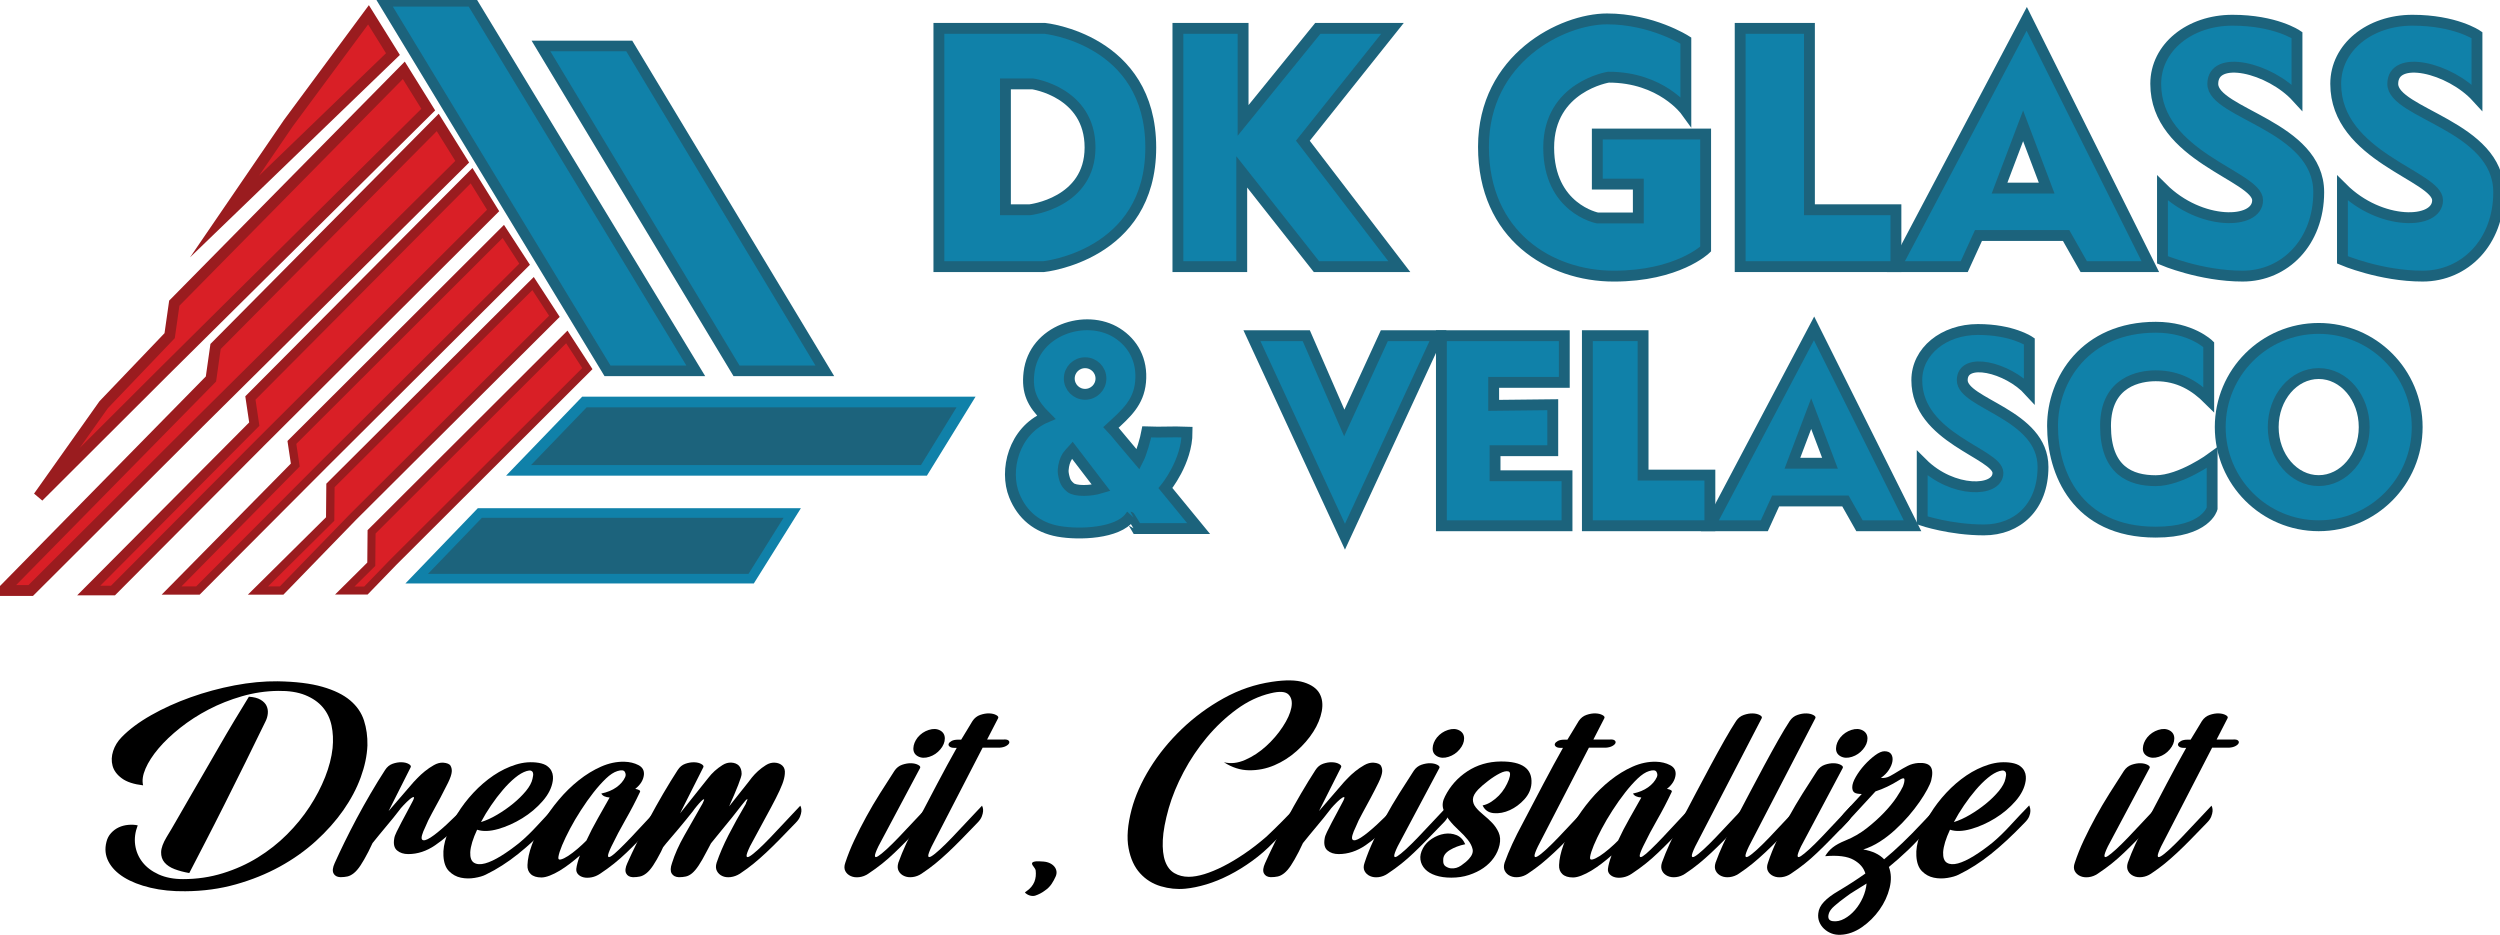 <svg width="230" height="86" viewBox="0 0 230 86" fill="none" xmlns="http://www.w3.org/2000/svg">
<g clip-path="url(#clip0_812_12)">
<path d="M96.124 2.61H86.378V24.529H96.016C96.016 24.529 105.87 23.534 105.87 13.57C105.87 3.605 96.124 2.61 96.124 2.61ZM94.749 19.297H92.5V7.717H94.998C94.998 7.717 100.284 8.463 100.284 13.57C100.284 18.675 94.749 19.297 94.749 19.297Z" fill="#1081A9" stroke="#1C637C" stroke-miterlimit="10"/>
<path d="M108.368 2.61H114.365V11.078L121.238 2.61H128.109L119.863 12.946L128.735 24.529H121.113L114.24 15.812V24.529H108.368V2.61Z" fill="#1081A9" stroke="#1C637C" stroke-miterlimit="10"/>
<path d="M155.098 10.207V3.732C155.098 3.732 151.973 1.739 147.85 1.739C143.727 1.739 136.48 5.351 136.48 13.509C136.48 21.668 142.602 25.404 148.474 25.404C154.346 25.404 156.918 22.914 156.918 22.914V12.329H146.952V16.936H150.725V20.051H146.954C146.954 20.051 142.479 19.18 142.479 13.575C142.479 7.97 147.977 7.1 147.977 7.1C152.849 7.092 155.098 10.207 155.098 10.207Z" fill="#1081A9" stroke="#1C637C" stroke-miterlimit="10"/>
<path d="M160.096 2.61H166.468V19.297H174.425V24.529H160.096V2.61Z" fill="#1081A9" stroke="#1C637C" stroke-miterlimit="10"/>
<path d="M186.459 1.737L174.425 24.529H180.711L182.02 21.665H190.082L191.705 24.529H197.829L186.459 1.737ZM183.958 17.304L186.126 11.575L188.294 17.304H183.958Z" fill="#1081A9" stroke="#1C637C" stroke-miterlimit="10"/>
<path d="M198.947 17.304V23.907C198.947 23.907 202.451 25.402 206.324 25.402C210.198 25.402 213.322 22.287 213.322 17.68C213.322 11.575 203.577 10.458 203.577 7.717C203.577 4.975 208.825 6.222 211.323 8.961V3.232C211.323 3.232 209.319 1.861 205.385 1.861C201.45 1.861 198.328 4.354 198.328 7.714C198.328 14.439 207.7 16.182 207.7 18.424C207.7 20.665 202.444 20.79 198.947 17.304Z" fill="#1081A9" stroke="#1C637C" stroke-miterlimit="10"/>
<path d="M166.894 30.214L157.307 48.372H162.316L163.358 46.091H169.781L171.073 48.372H175.952L166.894 30.214ZM164.902 42.616L166.629 38.053L168.357 42.616H164.902Z" fill="#1081A9" stroke="#1C637C" stroke-miterlimit="10"/>
<path d="M176.843 42.616V47.874C176.843 47.874 179.436 48.752 182.522 48.752C185.607 48.752 187.956 46.633 187.956 42.962C187.956 38.099 180.527 37.162 180.527 34.977C180.527 32.794 184.709 33.784 186.698 35.967V31.404C186.698 31.404 185.101 30.314 181.969 30.314C178.837 30.314 176.346 32.299 176.346 34.977C176.346 40.333 183.811 41.723 183.811 43.508C183.811 45.294 179.627 45.391 176.843 42.616Z" fill="#1081A9" stroke="#1C637C" stroke-miterlimit="10"/>
<path d="M215.505 17.304V23.907C215.505 23.907 219.009 25.402 222.882 25.402C226.756 25.402 229.88 22.287 229.88 17.68C229.88 11.575 220.134 10.458 220.134 7.717C220.134 4.975 225.383 6.222 227.881 8.961V3.232C227.881 3.232 225.877 1.861 221.943 1.861C218.008 1.861 214.886 4.354 214.886 7.714C214.886 14.439 224.257 16.182 224.257 18.424C224.257 20.665 218.999 20.79 215.505 17.304Z" fill="#1081A9" stroke="#1C637C" stroke-miterlimit="10"/>
<path d="M107.22 44.904C107.22 44.904 109.212 42.496 109.212 39.755C107.712 39.694 107.005 39.794 105.505 39.735C105.393 40.345 104.999 41.73 104.712 42.284C104.265 41.77 102.371 39.467 102.217 39.313C103.621 38.021 104.751 37.043 104.932 35.145C105.121 33.133 104.235 31.562 102.76 30.631C99.902 28.826 95.121 30.36 94.666 34.284C94.458 36.062 94.971 37.123 96.249 38.384C93.249 39.66 92.385 43.272 93.31 45.577C94.037 47.394 95.431 48.53 97.362 48.879C99.278 49.225 102.828 49.089 103.954 47.569C103.968 47.569 104.587 48.628 104.587 48.628H110.274L107.22 44.904ZM99.828 33.372C100.636 33.372 101.287 34.021 101.287 34.823C101.287 35.626 100.636 36.277 99.828 36.277C99.023 36.277 98.373 35.626 98.373 34.823C98.373 34.021 99.023 33.372 99.828 33.372ZM99.696 45.121C99.126 45.121 98.698 45.026 98.487 44.855C98.213 44.63 98.04 44.391 97.957 44.118C97.817 43.667 97.802 43.394 97.812 43.245C97.847 42.74 97.974 42.318 98.201 41.96C98.265 41.86 98.524 41.567 98.656 41.423L101.304 44.886C100.785 45.043 100.252 45.121 99.696 45.121Z" fill="#1081A9" stroke="#1C637C" stroke-miterlimit="10"/>
<path d="M115.177 30.882H120.176L123.673 38.913L127.36 30.882H132.295L123.736 49.377L115.177 30.882Z" fill="#1081A9" stroke="#1C637C" stroke-miterlimit="10"/>
<path d="M132.609 30.882V48.369H144.165V43.772H137.544V41.467H142.854V37.233L137.417 37.294V35.177H143.915V30.882H132.609Z" fill="#1081A9" stroke="#1C637C" stroke-miterlimit="10"/>
<path d="M146.039 30.882V48.369H157.309V43.709H151.163V30.882H146.039Z" fill="#1081A9" stroke="#1C637C" stroke-miterlimit="10"/>
<path d="M203.202 36.753V31.709C203.202 31.709 201.578 30.107 198.331 30.107C191.834 30.107 188.834 34.945 188.834 39.184C188.834 43.423 191.022 48.957 198.331 48.957C202.953 48.957 203.515 46.777 203.515 46.777V42.106C203.515 42.106 200.643 44.223 198.331 44.223C196.018 44.223 193.709 43.299 193.709 39.184C193.709 35.07 196.894 34.572 198.331 34.572C200.452 34.572 201.952 35.506 203.202 36.753Z" fill="#1081A9" stroke="#1C637C" stroke-miterlimit="10"/>
<path d="M213.32 30.214C208.316 30.214 204.262 34.277 204.262 39.292C204.262 44.306 208.316 48.369 213.32 48.369C218.324 48.369 222.381 44.306 222.381 39.292C222.381 34.277 218.324 30.214 213.32 30.214ZM213.32 44.216C211.01 44.216 209.136 42.011 209.136 39.292C209.136 36.572 211.01 34.367 213.32 34.367C215.632 34.367 217.506 36.572 217.506 39.292C217.506 42.011 215.632 44.216 213.32 44.216Z" fill="#1081A9" stroke="#1C637C" stroke-miterlimit="10"/>
<path d="M49.769 4.229H57.89L75.884 34.118H67.76L49.769 4.229Z" fill="#1081A9" stroke="#1C637C" stroke-width="0.976" stroke-miterlimit="10"/>
<path d="M35.276 0.12H43.397L64.012 34.118H55.891L35.276 0.12Z" fill="#1081A9" stroke="#1C637C" stroke-width="0.976" stroke-miterlimit="10"/>
<path d="M47.708 43.272H85.003L88.876 36.984H53.767L47.708 43.272Z" fill="#1C637C" stroke="#1081A9" stroke-width="0.976" stroke-miterlimit="10"/>
<path d="M38.337 53.235H69.108L72.884 47.196H44.146L38.337 53.235Z" fill="#1C637C" stroke="#1081A9" stroke-width="0.883" stroke-miterlimit="10"/>
<path d="M20.656 19.921L36.15 4.976L33.901 1.363L26.529 11.329L20.656 19.921Z" fill="#D91F26" stroke="#9A1C1F" stroke-miterlimit="10"/>
<path d="M15.148 34.119L39.399 10.083L37.15 6.471L16.034 27.892L15.608 30.882L9.538 37.233L3.541 45.701L15.148 34.119Z" fill="#D91F26" stroke="#9A1C1F" stroke-miterlimit="10"/>
<path d="M18.273 38.913L42.523 14.878L40.272 11.265L19.832 31.877L19.408 34.867L0.291 54.328H2.824L18.273 38.913Z" fill="#D91F26" stroke="#9A1C1F" stroke-miterlimit="10"/>
<path d="M24.003 40.667L45.367 19.365L43.385 16.163L23.037 36.614L23.394 39.018L8.163 54.328H10.394L24.003 40.667Z" fill="#D91F26" stroke="#9A1C1F" stroke-width="0.884" stroke-miterlimit="10"/>
<path d="M29.753 42.748L48.264 24.307L46.304 21.292L26.854 40.704L27.165 42.784L15.784 54.328H18.207L29.753 42.748Z" fill="#D91F26" stroke="#9A1C1F" stroke-width="0.765" stroke-miterlimit="10"/>
<path d="M32.494 47.543L51.004 29.102L49.042 26.087L30.402 44.66L30.375 47.75L23.732 54.328H25.91L32.494 47.543Z" fill="#D91F26" stroke="#9A1C1F" stroke-width="0.765" stroke-miterlimit="10"/>
<path d="M36.199 51.708L54.036 33.911L52.147 30.999L34.185 48.928L34.158 51.911L31.721 54.328H33.664L36.199 51.708Z" fill="#D91F26" stroke="#9A1C1F" stroke-width="0.738" stroke-miterlimit="10"/>
<path d="M16.839 80.878C18.119 80.878 19.337 80.7 20.497 80.339C21.657 79.981 22.731 79.498 23.717 78.888C24.703 78.278 25.599 77.573 26.404 76.769C27.209 75.966 27.901 75.115 28.486 74.22C29.071 73.325 29.546 72.413 29.913 71.488C30.277 70.564 30.507 69.678 30.598 68.832C30.671 68.086 30.639 67.391 30.502 66.747C30.365 66.101 30.096 65.542 29.695 65.069C29.294 64.596 28.753 64.223 28.077 63.949C27.402 63.676 26.57 63.547 25.584 63.562C24.451 63.576 23.34 63.742 22.254 64.057C21.168 64.371 20.147 64.776 19.198 65.271C18.248 65.766 17.375 66.33 16.58 66.959C15.784 67.591 15.117 68.225 14.578 68.864C14.04 69.503 13.641 70.12 13.387 70.713C13.13 71.308 13.059 71.82 13.166 72.252C12.308 72.152 11.654 71.937 11.207 71.605C10.759 71.276 10.475 70.893 10.357 70.454C10.238 70.017 10.257 69.561 10.411 69.088C10.565 68.615 10.827 68.193 11.192 67.82C11.887 67.103 12.79 66.43 13.905 65.798C15.019 65.166 16.23 64.618 17.537 64.152C18.843 63.686 20.191 63.32 21.579 63.054C22.966 62.791 24.292 62.664 25.552 62.679C27.214 62.708 28.586 62.876 29.663 63.186C30.742 63.496 31.591 63.91 32.213 64.435C32.834 64.959 33.257 65.576 33.487 66.286C33.715 66.996 33.82 67.761 33.803 68.579C33.766 69.513 33.561 70.491 33.186 71.517C32.812 72.544 32.276 73.552 31.584 74.544C30.889 75.534 30.05 76.478 29.061 77.376C28.075 78.273 26.964 79.059 25.731 79.734C24.498 80.41 23.154 80.951 21.701 81.361C20.248 81.771 18.699 81.983 17.054 81.995C15.885 82.01 14.816 81.903 13.847 81.673C12.878 81.444 12.065 81.124 11.407 80.717C10.749 80.31 10.274 79.825 9.983 79.266C9.692 78.707 9.626 78.105 9.792 77.459C9.866 77.144 10.008 76.871 10.218 76.642C10.428 76.412 10.666 76.237 10.93 76.115C11.194 75.993 11.483 75.917 11.794 75.888C12.104 75.859 12.396 75.874 12.67 75.932C12.432 76.549 12.354 77.151 12.437 77.739C12.521 78.327 12.743 78.854 13.108 79.32C13.472 79.786 13.971 80.161 14.6 80.449C15.236 80.734 15.98 80.878 16.839 80.878ZM22.898 64.098C23.355 64.127 23.715 64.22 23.979 64.379C24.243 64.537 24.427 64.727 24.527 64.949C24.627 65.171 24.664 65.408 24.637 65.659C24.61 65.91 24.542 66.142 24.432 66.359C23.847 67.564 23.23 68.822 22.582 70.135C21.933 71.447 21.295 72.73 20.663 73.986C20.032 75.242 19.435 76.417 18.867 77.512C18.3 78.61 17.815 79.544 17.414 80.32C16.92 80.234 16.472 80.115 16.071 79.964C15.669 79.812 15.359 79.608 15.139 79.351C14.918 79.093 14.813 78.773 14.823 78.395C14.833 78.015 15.002 77.554 15.329 77.008C15.604 76.564 15.919 76.03 16.274 75.405C16.631 74.781 17.018 74.108 17.439 73.383C17.86 72.659 18.302 71.895 18.767 71.093C19.232 70.291 19.7 69.483 20.164 68.674C20.629 67.864 21.097 67.071 21.561 66.296C22.034 65.518 22.477 64.788 22.898 64.098Z" fill="black"/>
<path d="M35.751 74.617L38.053 71.949C38.107 71.893 38.227 71.766 38.41 71.574C38.594 71.381 38.817 71.176 39.081 70.961C39.345 70.747 39.624 70.556 39.918 70.391C40.209 70.225 40.493 70.152 40.767 70.164C41.131 70.193 41.361 70.291 41.452 70.454C41.542 70.62 41.579 70.803 41.562 71.003C41.542 71.247 41.43 71.583 41.219 72.015C41.009 72.444 40.776 72.9 40.52 73.381C40.263 73.861 40.003 74.342 39.739 74.822C39.475 75.303 39.277 75.708 39.149 76.037C38.822 76.71 38.716 77.112 38.834 77.242C38.951 77.371 39.208 77.31 39.602 77.059C39.993 76.808 40.483 76.412 41.068 75.876C41.653 75.339 42.247 74.747 42.849 74.1C42.849 74.115 42.866 74.169 42.903 74.261C42.94 74.354 42.954 74.474 42.944 74.617C42.935 74.761 42.893 74.927 42.822 75.112C42.749 75.3 42.612 75.5 42.411 75.715C41.606 76.547 40.811 77.232 40.025 77.769C39.24 78.305 38.418 78.576 37.559 78.576C37.138 78.576 36.795 78.466 36.531 78.242C36.267 78.02 36.179 77.649 36.272 77.134C36.289 76.99 36.362 76.788 36.492 76.522C36.619 76.256 36.766 75.971 36.93 75.661C37.094 75.354 37.258 75.044 37.424 74.737C37.588 74.43 37.735 74.152 37.862 73.908C38.063 73.549 38.132 73.359 38.068 73.337C38.004 73.315 37.884 73.376 37.711 73.52C37.537 73.664 37.346 73.847 37.136 74.069C36.925 74.291 36.783 74.459 36.71 74.573C36.563 74.773 36.384 75 36.176 75.251C35.966 75.503 35.751 75.761 35.533 76.027C35.313 76.293 35.095 76.559 34.875 76.822C34.654 77.088 34.454 77.334 34.273 77.564L33.889 78.359C33.615 78.89 33.372 79.312 33.162 79.627C32.952 79.942 32.746 80.178 32.545 80.337C32.345 80.495 32.149 80.595 31.956 80.637C31.762 80.678 31.549 80.7 31.312 80.7C31.001 80.686 30.791 80.568 30.681 80.344C30.571 80.122 30.608 79.81 30.791 79.407C31.048 78.834 31.349 78.193 31.696 77.483C32.044 76.773 32.418 76.042 32.819 75.288C33.221 74.534 33.646 73.776 34.094 73.008C34.542 72.242 34.985 71.52 35.423 70.847C35.606 70.559 35.839 70.366 36.123 70.266C36.407 70.166 36.681 70.12 36.945 70.127C37.209 70.135 37.429 70.188 37.603 70.288C37.777 70.388 37.835 70.488 37.782 70.588L35.751 74.617Z" fill="black"/>
<path d="M44.687 80.468C44.43 80.598 44.087 80.698 43.659 80.768C43.228 80.839 42.81 80.832 42.399 80.746C41.988 80.661 41.626 80.464 41.317 80.154C41.007 79.847 40.833 79.376 40.796 78.744C40.759 78.186 40.86 77.569 41.097 76.895C41.334 76.222 41.66 75.547 42.071 74.874C42.482 74.2 42.976 73.554 43.551 72.937C44.126 72.32 44.743 71.791 45.401 71.344C46.059 70.9 46.744 70.566 47.456 70.344C48.168 70.122 48.873 70.069 49.568 70.183C49.896 70.242 50.153 70.337 50.336 70.474C50.52 70.61 50.652 70.761 50.733 70.925C50.816 71.091 50.86 71.254 50.87 71.42C50.88 71.586 50.875 71.725 50.855 71.839C50.764 72.471 50.454 73.091 49.923 73.7C49.392 74.31 48.768 74.837 48.046 75.281C47.324 75.725 46.583 76.056 45.827 76.271C45.068 76.486 44.425 76.508 43.894 76.334C43.51 77.151 43.299 77.839 43.263 78.4C43.243 78.903 43.363 79.23 43.62 79.378C43.874 79.529 44.214 79.546 44.633 79.432C45.054 79.317 45.541 79.088 46.098 78.744C46.656 78.4 47.226 77.99 47.811 77.517C48.342 77.073 48.89 76.542 49.455 75.925C50.021 75.308 50.598 74.698 51.183 74.096C51.183 74.11 51.2 74.164 51.237 74.256C51.273 74.349 51.291 74.469 51.291 74.612C51.291 74.756 51.254 74.922 51.18 75.108C51.107 75.295 50.96 75.495 50.742 75.71C50.175 76.298 49.641 76.825 49.14 77.29C48.638 77.756 48.144 78.183 47.659 78.571C47.175 78.959 46.691 79.305 46.206 79.615C45.724 79.927 45.218 80.21 44.687 80.468ZM48.442 70.939C48.115 71.039 47.762 71.244 47.388 71.552C47.014 71.859 46.639 72.232 46.265 72.671C45.89 73.108 45.528 73.581 45.183 74.091C44.836 74.6 44.525 75.112 44.251 75.63C44.726 75.486 45.225 75.261 45.744 74.951C46.265 74.644 46.754 74.303 47.209 73.93C47.667 73.556 48.058 73.169 48.389 72.769C48.717 72.366 48.92 71.993 48.99 71.649C49.008 71.564 49.027 71.471 49.044 71.369C49.062 71.269 49.059 71.176 49.03 71.088C49.003 71.003 48.944 70.942 48.851 70.905C48.761 70.871 48.623 70.883 48.442 70.939Z" fill="black"/>
<path d="M59.24 71.283C59.187 71.771 58.92 72.2 58.445 72.573C58.793 72.644 58.939 72.739 58.883 72.854C58.462 73.744 58.019 74.593 57.554 75.403C57.09 76.213 56.654 77.034 56.253 77.866C56.032 78.325 55.927 78.62 55.937 78.749C55.947 78.878 56.037 78.888 56.211 78.781C56.385 78.673 56.632 78.466 56.95 78.156C57.271 77.849 57.635 77.478 58.046 77.049C58.457 76.62 58.895 76.149 59.363 75.639C59.828 75.13 60.3 74.625 60.775 74.122C60.792 74.151 60.816 74.213 60.843 74.305C60.87 74.398 60.88 74.513 60.87 74.649C60.86 74.786 60.819 74.947 60.748 75.132C60.674 75.317 60.537 75.513 60.337 75.713C59.769 76.3 59.272 76.812 58.844 77.251C58.413 77.688 58.012 78.088 57.638 78.444C57.263 78.803 56.884 79.137 56.5 79.444C56.116 79.754 55.688 80.064 55.213 80.381C54.956 80.554 54.692 80.664 54.418 80.715C54.144 80.766 53.901 80.766 53.691 80.715C53.48 80.664 53.312 80.571 53.184 80.434C53.057 80.298 53.001 80.129 53.02 79.929C53.038 79.771 53.074 79.588 53.131 79.381C53.184 79.173 53.258 78.947 53.351 78.703C53.057 78.961 52.751 79.212 52.433 79.456C52.113 79.7 51.797 79.915 51.489 80.103C51.178 80.29 50.877 80.439 50.583 80.554C50.29 80.668 50.035 80.727 49.815 80.727C49.377 80.727 49.047 80.622 48.829 80.415C48.609 80.207 48.508 79.932 48.528 79.585C48.545 79.042 48.68 78.427 48.925 77.747C49.172 77.066 49.504 76.371 49.925 75.659C50.346 74.949 50.838 74.256 51.406 73.583C51.971 72.91 52.585 72.31 53.243 71.788C53.901 71.264 54.587 70.844 55.298 70.53C56.011 70.215 56.725 70.064 57.437 70.079C57.931 70.093 58.364 70.196 58.739 70.391C59.108 70.583 59.277 70.883 59.24 71.283ZM55.321 73.005C55.869 72.891 56.331 72.7 56.705 72.434C57.08 72.169 57.349 71.856 57.513 71.498C57.586 71.339 57.577 71.178 57.486 71.015C57.395 70.849 57.165 70.825 56.801 70.939C56.473 71.039 56.121 71.269 55.746 71.627C55.372 71.986 54.988 72.415 54.594 72.917C54.2 73.42 53.818 73.961 53.444 74.542C53.069 75.122 52.734 75.688 52.443 76.242C52.149 76.793 51.91 77.3 51.716 77.759C51.526 78.217 51.41 78.576 51.374 78.834C51.337 79.034 51.41 79.115 51.594 79.071C51.778 79.027 52 78.92 52.264 78.749C52.529 78.576 52.817 78.359 53.128 78.093C53.439 77.827 53.713 77.573 53.95 77.329C54.261 76.656 54.613 75.973 55.005 75.286C55.396 74.598 55.758 73.959 56.086 73.371C55.688 73.342 55.431 73.22 55.321 73.005Z" fill="black"/>
<path d="M68.23 71.198C68.23 71.342 68.125 71.681 67.914 72.22C67.704 72.759 67.425 73.415 67.078 74.188L68.886 71.908C68.922 71.852 69.018 71.725 69.174 71.532C69.329 71.339 69.517 71.142 69.737 70.939C69.957 70.739 70.2 70.556 70.464 70.391C70.728 70.225 70.997 70.152 71.271 70.164C71.563 70.178 71.802 70.271 71.983 70.444C72.167 70.618 72.238 70.869 72.204 71.198C72.184 71.471 72.108 71.786 71.971 72.144C71.834 72.503 71.633 72.939 71.369 73.456C71.105 73.974 70.775 74.591 70.383 75.305C69.989 76.022 69.529 76.876 68.998 77.866C68.778 78.325 68.673 78.62 68.683 78.749C68.692 78.878 68.788 78.888 68.971 78.781C69.155 78.673 69.414 78.466 69.752 78.156C70.09 77.849 70.464 77.478 70.875 77.049C71.286 76.62 71.729 76.149 72.204 75.639C72.678 75.13 73.153 74.625 73.63 74.122C73.647 74.152 73.672 74.213 73.699 74.305C73.726 74.398 73.735 74.513 73.726 74.649C73.716 74.786 73.674 74.947 73.603 75.132C73.53 75.317 73.393 75.513 73.192 75.713C72.624 76.3 72.128 76.812 71.7 77.251C71.269 77.688 70.863 78.088 70.481 78.444C70.097 78.803 69.718 79.137 69.343 79.444C68.969 79.754 68.543 80.064 68.069 80.381C67.794 80.554 67.511 80.656 67.219 80.693C66.926 80.729 66.671 80.698 66.451 80.595C66.231 80.495 66.067 80.342 65.957 80.132C65.847 79.925 65.837 79.668 65.93 79.368C66.204 78.566 66.564 77.727 67.011 76.852C67.459 75.976 68.002 74.995 68.644 73.905H68.617C68.744 73.647 68.79 73.517 68.754 73.517C68.717 73.517 68.648 73.576 68.548 73.691C68.448 73.805 68.328 73.952 68.191 74.132C68.054 74.312 67.939 74.459 67.848 74.573C67.701 74.773 67.523 75 67.315 75.251C67.104 75.503 66.889 75.764 66.671 76.037C66.451 76.31 66.233 76.578 66.013 76.844C65.793 77.11 65.592 77.356 65.411 77.586L65 78.361C64.726 78.893 64.484 79.315 64.273 79.629C64.063 79.944 63.862 80.181 63.672 80.339C63.481 80.498 63.287 80.598 63.096 80.639C62.906 80.681 62.69 80.703 62.453 80.703C62.142 80.688 61.922 80.573 61.795 80.359C61.668 80.144 61.675 79.829 61.822 79.412C62.076 78.595 62.456 77.747 62.959 76.864C63.461 75.981 64.024 74.995 64.645 73.905C64.773 73.647 64.809 73.522 64.755 73.53C64.702 73.537 64.614 73.6 64.496 73.722C64.376 73.844 64.239 73.998 64.085 74.186C63.928 74.374 63.816 74.522 63.742 74.637C63.559 74.866 63.349 75.13 63.111 75.422C62.874 75.717 62.627 76.015 62.372 76.315C62.115 76.615 61.866 76.91 61.619 77.198C61.371 77.486 61.166 77.737 61.002 77.951L60.811 78.361C60.537 78.893 60.295 79.315 60.084 79.629C59.874 79.944 59.669 80.181 59.468 80.339C59.267 80.498 59.072 80.598 58.878 80.639C58.685 80.681 58.472 80.703 58.235 80.703C57.924 80.688 57.714 80.571 57.603 80.347C57.493 80.125 57.53 79.812 57.714 79.41C57.97 78.837 58.271 78.195 58.619 77.486C58.966 76.776 59.341 76.044 59.742 75.29C60.143 74.537 60.569 73.778 61.017 73.01C61.465 72.244 61.907 71.522 62.345 70.849C62.529 70.561 62.761 70.369 63.045 70.269C63.329 70.169 63.603 70.122 63.867 70.13C64.132 70.137 64.352 70.191 64.525 70.291C64.699 70.391 64.758 70.491 64.704 70.591L62.566 74.827L64.895 71.903C64.949 71.847 65.049 71.72 65.196 71.527C65.343 71.335 65.524 71.137 65.744 70.935C65.964 70.735 66.207 70.552 66.471 70.386C66.735 70.22 67.004 70.147 67.278 70.159C67.569 70.174 67.804 70.266 67.978 70.439C68.144 70.618 68.23 70.869 68.23 71.198Z" fill="black"/>
<path d="M77.768 79.371C77.988 78.698 78.264 78.003 78.605 77.283C78.942 76.566 79.307 75.849 79.701 75.132C80.092 74.415 80.513 73.7 80.961 72.991C81.409 72.281 81.852 71.588 82.29 70.915C82.473 70.642 82.71 70.457 83.001 70.356C83.293 70.257 83.567 70.21 83.824 70.218C84.078 70.225 84.293 70.276 84.467 70.369C84.641 70.461 84.7 70.559 84.646 70.659L80.809 77.866C80.589 78.325 80.484 78.62 80.493 78.749C80.503 78.878 80.599 78.886 80.782 78.771C80.966 78.656 81.225 78.444 81.563 78.137C81.9 77.829 82.275 77.459 82.686 77.029C83.097 76.6 83.54 76.13 84.014 75.62C84.489 75.11 84.964 74.605 85.441 74.103C85.441 74.117 85.458 74.171 85.495 74.264C85.532 74.356 85.549 74.476 85.549 74.62C85.549 74.764 85.512 74.93 85.439 75.115C85.365 75.303 85.218 75.503 85.001 75.717C84.433 76.305 83.936 76.817 83.508 77.256C83.077 77.693 82.676 78.093 82.302 78.449C81.927 78.808 81.548 79.142 81.164 79.449C80.78 79.759 80.352 80.069 79.877 80.385C79.62 80.559 79.346 80.661 79.055 80.698C78.761 80.734 78.502 80.703 78.274 80.6C78.047 80.5 77.878 80.347 77.768 80.137C77.66 79.927 77.66 79.673 77.768 79.371ZM84.428 67.842C84.702 67.513 85.04 67.284 85.444 67.154C85.845 67.025 86.192 67.04 86.486 67.198C86.777 67.357 86.924 67.603 86.924 67.939C86.924 68.276 86.787 68.61 86.513 68.939C86.239 69.269 85.901 69.498 85.497 69.627C85.096 69.757 84.749 69.742 84.455 69.583C84.161 69.425 84.022 69.178 84.029 68.842C84.041 68.505 84.174 68.171 84.428 67.842Z" fill="black"/>
<path d="M90.814 68.035H92.322C92.542 68.02 92.691 68.049 92.774 68.12C92.857 68.191 92.879 68.274 92.843 68.366C92.806 68.459 92.711 68.549 92.554 68.635C92.397 68.72 92.202 68.771 91.964 68.786H90.401L85.715 77.864C85.495 78.322 85.39 78.617 85.399 78.746C85.409 78.876 85.505 78.886 85.688 78.778C85.872 78.671 86.131 78.464 86.469 78.154C86.806 77.847 87.181 77.476 87.592 77.047C88.003 76.617 88.446 76.147 88.92 75.637C89.395 75.127 89.87 74.622 90.347 74.12C90.364 74.149 90.388 74.21 90.415 74.303C90.442 74.395 90.452 74.51 90.442 74.647C90.433 74.783 90.391 74.944 90.32 75.13C90.247 75.315 90.11 75.51 89.909 75.71C89.341 76.298 88.845 76.81 88.416 77.249C87.986 77.686 87.58 78.086 87.198 78.442C86.814 78.8 86.434 79.134 86.06 79.442C85.686 79.751 85.26 80.061 84.785 80.378C84.528 80.551 84.254 80.654 83.963 80.69C83.669 80.727 83.41 80.695 83.183 80.593C82.955 80.493 82.786 80.339 82.676 80.129C82.566 79.922 82.559 79.666 82.649 79.366C82.85 78.808 83.087 78.23 83.361 77.634C83.635 77.039 83.956 76.405 84.32 75.73C84.942 74.539 85.571 73.339 86.212 72.127C86.85 70.915 87.455 69.808 88.02 68.803H87.8C87.599 68.803 87.452 68.764 87.362 68.683C87.269 68.605 87.242 68.518 87.279 68.425C87.315 68.332 87.406 68.247 87.553 68.166C87.7 68.088 87.9 68.049 88.155 68.049H88.429C88.629 67.72 88.818 67.41 88.991 67.125C89.165 66.837 89.324 66.574 89.471 66.33C89.654 66.057 89.892 65.871 90.183 65.771C90.474 65.671 90.748 65.625 91.005 65.632C91.26 65.64 91.475 65.691 91.649 65.784C91.822 65.876 91.881 65.974 91.827 66.074L90.814 68.035Z" fill="black"/>
<path d="M95.338 79.242C95.559 79.242 95.776 79.242 95.997 79.264C96.873 79.327 97.421 79.973 97.12 80.639C96.9 81.112 96.655 81.585 96.134 81.929C95.887 82.122 95.559 82.295 95.228 82.403C94.9 82.488 94.543 82.359 94.296 82.122C94.323 82.078 94.35 82.037 94.406 82.015C95.174 81.498 95.365 80.81 95.282 80.078C95.255 79.927 95.145 79.82 95.062 79.69C94.844 79.415 94.927 79.285 95.338 79.242Z" fill="black"/>
<path d="M117.181 77.478C116.56 78.125 115.902 78.698 115.207 79.2C114.512 79.703 113.81 80.137 113.095 80.503C112.381 80.868 111.678 81.154 110.984 81.364C110.289 81.571 109.64 81.705 109.038 81.761C108.29 81.832 107.541 81.756 106.79 81.534C106.041 81.312 105.405 80.915 104.884 80.339C104.362 79.766 104.01 78.998 103.829 78.037C103.645 77.076 103.738 75.893 104.103 74.488C104.431 73.239 104.994 71.971 105.789 70.681C106.584 69.391 107.558 68.193 108.708 67.088C109.858 65.984 111.143 65.037 112.559 64.249C113.976 63.462 115.469 62.952 117.039 62.723C118.282 62.537 119.254 62.554 119.959 62.776C120.661 62.998 121.14 63.34 121.397 63.798C121.652 64.257 121.72 64.803 121.603 65.432C121.483 66.064 121.224 66.693 120.822 67.325C120.421 67.957 119.907 68.547 119.288 69.1C118.667 69.652 117.986 70.086 117.245 70.403C116.506 70.718 115.733 70.874 114.928 70.866C114.123 70.859 113.347 70.613 112.598 70.125C113.22 70.283 113.873 70.21 114.558 69.91C115.243 69.61 115.882 69.191 116.477 68.652C117.071 68.113 117.583 67.52 118.011 66.866C118.439 66.215 118.706 65.627 118.806 65.103C118.906 64.579 118.821 64.179 118.547 63.898C118.273 63.618 117.725 63.579 116.902 63.779C115.806 64.037 114.759 64.532 113.763 65.264C112.767 65.996 111.857 66.852 111.035 67.835C110.213 68.818 109.501 69.879 108.896 71.017C108.292 72.156 107.837 73.266 107.526 74.342C107.198 75.503 107.015 76.486 106.978 77.288C106.941 78.091 107.015 78.744 107.198 79.246C107.382 79.749 107.663 80.11 108.047 80.332C108.431 80.554 108.869 80.666 109.364 80.666C109.785 80.666 110.264 80.583 110.802 80.42C111.341 80.254 111.921 80.015 112.542 79.7C113.164 79.386 113.812 78.998 114.487 78.539C115.163 78.081 115.84 77.556 116.516 76.969C116.973 76.539 117.448 76.076 117.94 75.581C118.434 75.086 118.909 74.588 119.366 74.086C119.366 74.1 119.381 74.149 119.408 74.237C119.435 74.322 119.445 74.437 119.435 74.581C119.425 74.725 119.384 74.893 119.313 75.086C119.239 75.278 119.102 75.483 118.901 75.698C118.324 76.354 117.749 76.949 117.181 77.478Z" fill="black"/>
<path d="M121.348 74.617L123.651 71.949C123.705 71.893 123.825 71.766 124.008 71.574C124.192 71.381 124.414 71.176 124.678 70.961C124.943 70.747 125.222 70.556 125.515 70.391C125.806 70.225 126.09 70.152 126.364 70.164C126.729 70.193 126.959 70.291 127.049 70.454C127.14 70.62 127.177 70.803 127.16 71.003C127.14 71.247 127.027 71.583 126.817 72.015C126.607 72.444 126.374 72.9 126.117 73.381C125.86 73.861 125.601 74.342 125.337 74.822C125.072 75.303 124.874 75.708 124.747 76.037C124.419 76.71 124.314 77.112 124.431 77.242C124.549 77.371 124.806 77.31 125.2 77.059C125.591 76.808 126.081 76.412 126.665 75.876C127.25 75.339 127.845 74.747 128.447 74.1C128.447 74.115 128.464 74.169 128.5 74.261C128.537 74.354 128.552 74.474 128.542 74.617C128.532 74.761 128.491 74.927 128.42 75.112C128.346 75.3 128.209 75.5 128.009 75.715C127.204 76.547 126.408 77.232 125.623 77.769C124.838 78.305 124.015 78.576 123.157 78.576C122.736 78.576 122.393 78.466 122.129 78.242C121.865 78.02 121.777 77.649 121.87 77.134C121.887 76.99 121.96 76.788 122.09 76.522C122.217 76.256 122.364 75.971 122.528 75.661C122.692 75.354 122.856 75.044 123.022 74.737C123.186 74.43 123.333 74.152 123.46 73.908C123.661 73.549 123.729 73.359 123.665 73.337C123.602 73.315 123.482 73.376 123.308 73.52C123.135 73.664 122.944 73.847 122.733 74.069C122.523 74.291 122.381 74.459 122.307 74.573C122.161 74.773 121.982 75 121.774 75.251C121.564 75.503 121.348 75.761 121.131 76.027C120.91 76.293 120.693 76.559 120.472 76.822C120.252 77.088 120.052 77.334 119.87 77.564L119.486 78.359C119.212 78.89 118.97 79.312 118.76 79.627C118.549 79.942 118.344 80.178 118.143 80.337C117.942 80.495 117.747 80.595 117.553 80.637C117.36 80.678 117.147 80.7 116.91 80.7C116.599 80.686 116.389 80.568 116.278 80.344C116.168 80.122 116.205 79.81 116.389 79.407C116.646 78.834 116.946 78.193 117.294 77.483C117.641 76.773 118.016 76.042 118.417 75.288C118.818 74.534 119.244 73.776 119.692 73.008C120.14 72.242 120.582 71.52 121.02 70.847C121.204 70.559 121.436 70.366 121.72 70.266C122.004 70.166 122.278 70.12 122.542 70.127C122.807 70.135 123.027 70.188 123.201 70.288C123.374 70.388 123.433 70.488 123.379 70.588L121.348 74.617Z" fill="black"/>
<path d="M125.542 79.371C125.762 78.698 126.039 78.003 126.379 77.283C126.717 76.566 127.081 75.849 127.475 75.132C127.867 74.415 128.288 73.7 128.735 72.991C129.183 72.281 129.626 71.588 130.064 70.915C130.247 70.642 130.485 70.457 130.776 70.356C131.067 70.257 131.341 70.21 131.598 70.218C131.853 70.225 132.068 70.276 132.242 70.369C132.415 70.461 132.474 70.559 132.42 70.659L128.584 77.866C128.363 78.325 128.258 78.62 128.268 78.749C128.278 78.878 128.373 78.886 128.557 78.771C128.74 78.656 129 78.444 129.337 78.137C129.675 77.829 130.049 77.459 130.46 77.029C130.871 76.6 131.314 76.13 131.789 75.62C132.264 75.11 132.738 74.605 133.215 74.103C133.215 74.117 133.233 74.171 133.269 74.264C133.306 74.356 133.323 74.476 133.323 74.62C133.323 74.764 133.286 74.93 133.213 75.115C133.14 75.303 132.993 75.503 132.775 75.717C132.207 76.305 131.711 76.817 131.282 77.256C130.852 77.693 130.451 78.093 130.076 78.449C129.702 78.808 129.323 79.142 128.938 79.449C128.554 79.759 128.126 80.069 127.651 80.385C127.394 80.559 127.12 80.661 126.829 80.698C126.536 80.734 126.276 80.703 126.049 80.6C125.821 80.5 125.652 80.347 125.542 80.137C125.432 79.927 125.432 79.673 125.542 79.371ZM132.202 67.842C132.477 67.513 132.814 67.284 133.218 67.154C133.619 67.025 133.967 67.04 134.26 67.198C134.551 67.357 134.698 67.603 134.698 67.939C134.698 68.276 134.561 68.61 134.287 68.939C134.013 69.269 133.675 69.498 133.272 69.627C132.87 69.757 132.523 69.742 132.229 69.583C131.936 69.425 131.796 69.178 131.804 68.842C131.813 68.505 131.946 68.171 132.202 67.842Z" fill="black"/>
<path d="M132.777 79.134C132.758 79.407 132.831 79.598 132.998 79.705C133.162 79.812 133.326 79.873 133.492 79.888C133.82 79.917 134.131 79.832 134.424 79.629C134.715 79.429 134.955 79.227 135.136 79.027C135.427 78.712 135.542 78.41 135.479 78.125C135.415 77.837 135.268 77.552 135.041 77.264C134.813 76.976 134.534 76.683 134.204 76.381C133.876 76.081 133.582 75.769 133.328 75.444C133.071 75.122 132.89 74.781 132.78 74.422C132.67 74.064 132.726 73.676 132.944 73.261C133.419 72.315 134.104 71.547 134.999 70.959C135.895 70.371 136.918 70.069 138.07 70.056C140.045 70.042 140.984 70.718 140.894 72.078C140.857 72.61 140.642 73.093 140.25 73.53C139.856 73.966 139.408 74.3 138.907 74.53C138.405 74.759 137.911 74.852 137.426 74.81C136.942 74.766 136.599 74.53 136.399 74.1C136.673 74.044 136.937 73.932 137.194 73.766C137.448 73.6 137.683 73.41 137.894 73.195C138.104 72.981 138.285 72.744 138.442 72.486C138.596 72.227 138.721 71.976 138.811 71.732C138.975 71.274 138.963 71.02 138.77 70.969C138.579 70.918 138.312 70.978 137.975 71.152C137.637 71.325 137.275 71.556 136.893 71.852C136.509 72.147 136.208 72.408 135.988 72.637C135.677 72.966 135.518 73.264 135.508 73.53C135.498 73.796 135.586 74.042 135.768 74.271C135.951 74.5 136.183 74.73 136.467 74.959C136.751 75.188 137.02 75.437 137.275 75.7C137.529 75.966 137.732 76.264 137.877 76.593C138.023 76.922 138.05 77.303 137.96 77.732C137.867 78.149 137.696 78.539 137.439 78.905C137.182 79.271 136.864 79.585 136.48 79.851C136.095 80.117 135.653 80.332 135.151 80.498C134.649 80.664 134.104 80.744 133.519 80.744C132.971 80.744 132.491 80.676 132.08 80.539C131.669 80.403 131.344 80.21 131.106 79.959C130.869 79.707 130.727 79.417 130.681 79.088C130.634 78.759 130.712 78.407 130.913 78.034C131.097 77.691 131.371 77.4 131.735 77.164C132.1 76.927 132.479 76.776 132.873 76.712C133.264 76.649 133.641 76.688 133.996 76.829C134.353 76.973 134.622 77.254 134.803 77.668C134.255 77.783 133.776 77.966 133.365 78.217C132.956 78.471 132.758 78.776 132.777 79.134Z" fill="black"/>
<path d="M146.592 68.035H148.1C148.32 68.02 148.469 68.049 148.552 68.12C148.635 68.191 148.657 68.274 148.621 68.366C148.584 68.459 148.489 68.549 148.332 68.635C148.175 68.72 147.98 68.771 147.742 68.786H146.179L141.491 77.864C141.27 78.322 141.165 78.617 141.175 78.746C141.185 78.876 141.28 78.886 141.464 78.778C141.647 78.671 141.907 78.464 142.244 78.154C142.582 77.847 142.956 77.476 143.367 77.047C143.778 76.617 144.221 76.147 144.696 75.637C145.171 75.127 145.645 74.622 146.123 74.12C146.14 74.149 146.164 74.21 146.191 74.303C146.218 74.395 146.228 74.51 146.218 74.647C146.208 74.783 146.167 74.944 146.096 75.13C146.022 75.315 145.885 75.51 145.685 75.71C145.117 76.298 144.62 76.81 144.19 77.249C143.759 77.686 143.353 78.086 142.971 78.442C142.587 78.8 142.208 79.134 141.833 79.442C141.459 79.751 141.033 80.061 140.558 80.378C140.302 80.551 140.027 80.654 139.736 80.69C139.443 80.727 139.183 80.695 138.956 80.593C138.728 80.493 138.559 80.339 138.449 80.129C138.339 79.922 138.329 79.666 138.422 79.366C138.623 78.808 138.86 78.23 139.134 77.634C139.408 77.039 139.729 76.405 140.094 75.73C140.715 74.539 141.344 73.339 141.985 72.127C142.624 70.915 143.228 69.808 143.793 68.803H143.573C143.372 68.803 143.225 68.764 143.135 68.683C143.042 68.605 143.015 68.518 143.052 68.425C143.088 68.332 143.179 68.247 143.326 68.166C143.473 68.088 143.673 68.049 143.928 68.049H144.202C144.402 67.72 144.591 67.41 144.765 67.125C144.938 66.837 145.097 66.574 145.244 66.33C145.428 66.057 145.665 65.871 145.956 65.771C146.247 65.671 146.521 65.625 146.778 65.632C147.033 65.64 147.248 65.691 147.422 65.784C147.596 65.876 147.654 65.974 147.6 66.074L146.592 68.035Z" fill="black"/>
<path d="M154.155 71.283C154.102 71.771 153.835 72.2 153.36 72.573C153.708 72.644 153.855 72.739 153.798 72.854C153.377 73.744 152.935 74.593 152.47 75.403C152.005 76.213 151.569 77.034 151.168 77.866C150.948 78.325 150.842 78.62 150.852 78.749C150.862 78.878 150.953 78.888 151.126 78.781C151.3 78.673 151.547 78.466 151.865 78.156C152.186 77.849 152.55 77.478 152.961 77.049C153.372 76.62 153.81 76.149 154.278 75.639C154.743 75.13 155.215 74.625 155.69 74.122C155.707 74.151 155.731 74.213 155.758 74.305C155.785 74.398 155.795 74.513 155.785 74.649C155.775 74.786 155.734 74.947 155.663 75.132C155.589 75.317 155.452 75.513 155.252 75.713C154.684 76.3 154.187 76.812 153.757 77.251C153.326 77.688 152.925 78.088 152.55 78.444C152.176 78.803 151.797 79.137 151.413 79.444C151.028 79.754 150.6 80.064 150.123 80.381C149.866 80.554 149.602 80.664 149.328 80.715C149.054 80.766 148.812 80.766 148.601 80.715C148.391 80.664 148.222 80.571 148.095 80.434C147.967 80.298 147.911 80.129 147.931 79.929C147.948 79.771 147.985 79.588 148.041 79.381C148.095 79.173 148.168 78.947 148.261 78.703C147.967 78.961 147.662 79.212 147.343 79.456C147.023 79.7 146.707 79.915 146.397 80.103C146.086 80.29 145.785 80.439 145.491 80.554C145.198 80.668 144.943 80.727 144.723 80.727C144.285 80.727 143.955 80.622 143.737 80.415C143.517 80.207 143.416 79.932 143.436 79.585C143.453 79.042 143.588 78.427 143.832 77.747C144.079 77.066 144.412 76.371 144.833 75.659C145.254 74.949 145.746 74.256 146.313 73.583C146.879 72.91 147.493 72.31 148.151 71.788C148.809 71.264 149.494 70.844 150.206 70.53C150.918 70.215 151.63 70.064 152.345 70.079C152.839 70.093 153.272 70.196 153.647 70.391C154.023 70.583 154.192 70.883 154.155 71.283ZM150.236 73.005C150.784 72.891 151.246 72.7 151.621 72.434C151.995 72.169 152.264 71.856 152.428 71.498C152.501 71.339 152.492 71.178 152.401 71.015C152.311 70.849 152.081 70.825 151.716 70.939C151.388 71.039 151.036 71.269 150.661 71.627C150.287 71.986 149.903 72.415 149.511 72.917C149.117 73.42 148.733 73.961 148.359 74.542C147.985 75.122 147.649 75.688 147.358 76.242C147.065 76.793 146.825 77.3 146.631 77.759C146.441 78.217 146.326 78.576 146.289 78.834C146.252 79.034 146.326 79.115 146.509 79.071C146.693 79.027 146.915 78.92 147.18 78.749C147.444 78.576 147.733 78.359 148.043 78.093C148.354 77.827 148.628 77.573 148.865 77.329C149.176 76.656 149.529 75.973 149.92 75.286C150.314 74.598 150.674 73.959 151.002 73.371C150.603 73.342 150.346 73.22 150.236 73.005Z" fill="black"/>
<path d="M155.964 77.866C155.743 78.325 155.638 78.62 155.648 78.749C155.658 78.878 155.753 78.888 155.937 78.781C156.12 78.673 156.38 78.466 156.717 78.156C157.055 77.849 157.429 77.478 157.84 77.049C158.251 76.62 158.694 76.149 159.169 75.639C159.644 75.13 160.118 74.625 160.596 74.122C160.613 74.152 160.637 74.213 160.664 74.305C160.691 74.398 160.701 74.513 160.691 74.649C160.681 74.786 160.64 74.947 160.569 75.132C160.495 75.317 160.358 75.513 160.158 75.713C159.59 76.3 159.093 76.812 158.663 77.251C158.232 77.688 157.826 78.088 157.444 78.444C157.06 78.803 156.681 79.137 156.306 79.444C155.932 79.754 155.506 80.064 155.031 80.381C154.775 80.554 154.5 80.656 154.209 80.693C153.916 80.729 153.656 80.698 153.429 80.595C153.201 80.495 153.032 80.342 152.922 80.132C152.812 79.925 152.802 79.668 152.895 79.368C153.096 78.81 153.333 78.232 153.607 77.637C153.881 77.042 154.202 76.408 154.567 75.732C155.024 74.856 155.494 73.961 155.978 73.044C156.463 72.127 156.928 71.252 157.376 70.42C157.823 69.588 158.249 68.818 158.65 68.108C159.052 67.398 159.409 66.805 159.72 66.332C159.903 66.059 160.14 65.874 160.432 65.774C160.723 65.674 160.997 65.627 161.254 65.635C161.508 65.642 161.724 65.693 161.897 65.786C162.071 65.879 162.13 65.976 162.076 66.076L155.964 77.866Z" fill="black"/>
<path d="M160.899 77.866C160.679 78.325 160.574 78.62 160.583 78.749C160.593 78.878 160.689 78.888 160.872 78.781C161.056 78.673 161.315 78.466 161.653 78.156C161.99 77.849 162.365 77.478 162.776 77.049C163.187 76.62 163.63 76.149 164.104 75.639C164.579 75.13 165.054 74.625 165.531 74.122C165.548 74.152 165.572 74.213 165.599 74.305C165.626 74.398 165.636 74.513 165.626 74.649C165.616 74.786 165.575 74.947 165.504 75.132C165.43 75.317 165.293 75.513 165.093 75.713C164.525 76.3 164.028 76.812 163.598 77.251C163.167 77.688 162.761 78.088 162.379 78.444C161.995 78.803 161.616 79.137 161.241 79.444C160.867 79.754 160.441 80.064 159.967 80.381C159.71 80.554 159.436 80.656 159.145 80.693C158.851 80.729 158.592 80.698 158.364 80.595C158.136 80.495 157.968 80.342 157.858 80.132C157.747 79.925 157.738 79.668 157.831 79.368C158.031 78.81 158.269 78.232 158.543 77.637C158.817 77.042 159.137 76.408 159.502 75.732C159.959 74.856 160.429 73.961 160.914 73.044C161.398 72.127 161.863 71.252 162.311 70.42C162.759 69.588 163.184 68.818 163.586 68.108C163.987 67.398 164.344 66.805 164.655 66.332C164.838 66.059 165.076 65.874 165.367 65.774C165.658 65.674 165.932 65.627 166.189 65.635C166.443 65.642 166.659 65.693 166.833 65.786C167.006 65.879 167.065 65.976 167.011 66.076L160.899 77.866Z" fill="black"/>
<path d="M162.653 79.371C162.874 78.698 163.15 78.003 163.49 77.283C163.828 76.566 164.192 75.849 164.586 75.132C164.98 74.415 165.399 73.7 165.846 72.991C166.294 72.281 166.737 71.588 167.175 70.915C167.359 70.642 167.596 70.457 167.887 70.356C168.178 70.257 168.452 70.21 168.709 70.218C168.964 70.225 169.179 70.276 169.353 70.369C169.527 70.461 169.585 70.559 169.531 70.659L165.695 77.866C165.475 78.325 165.369 78.62 165.379 78.749C165.389 78.878 165.484 78.886 165.668 78.771C165.851 78.656 166.111 78.444 166.448 78.137C166.786 77.829 167.16 77.459 167.571 77.029C167.983 76.6 168.425 76.13 168.9 75.62C169.375 75.11 169.849 74.605 170.324 74.103C170.324 74.117 170.341 74.171 170.378 74.264C170.415 74.356 170.432 74.476 170.432 74.62C170.432 74.764 170.395 74.93 170.322 75.115C170.248 75.303 170.102 75.503 169.884 75.717C169.316 76.305 168.819 76.817 168.389 77.256C167.961 77.693 167.557 78.093 167.182 78.449C166.808 78.808 166.429 79.142 166.045 79.449C165.661 79.759 165.232 80.069 164.758 80.385C164.501 80.559 164.227 80.661 163.935 80.698C163.642 80.734 163.383 80.703 163.155 80.6C162.927 80.5 162.759 80.347 162.648 80.137C162.543 79.927 162.543 79.673 162.653 79.371ZM169.314 67.842C169.588 67.513 169.925 67.284 170.327 67.154C170.728 67.025 171.075 67.04 171.369 67.198C171.66 67.357 171.807 67.603 171.807 67.939C171.807 68.276 171.67 68.61 171.396 68.939C171.122 69.269 170.784 69.498 170.383 69.627C169.982 69.757 169.634 69.742 169.341 69.583C169.047 69.425 168.905 69.178 168.915 68.842C168.925 68.505 169.057 68.171 169.314 67.842Z" fill="black"/>
<path d="M167.914 78.769C168.098 78.454 168.33 78.183 168.614 77.961C168.898 77.739 169.284 77.527 169.778 77.327C170.491 77.039 171.144 76.664 171.738 76.198C172.333 75.732 172.862 75.254 173.329 74.766C173.794 74.278 174.173 73.817 174.467 73.378C174.758 72.942 174.961 72.6 175.069 72.356C175.179 72.069 175.223 71.852 175.206 71.7C175.186 71.549 175.022 71.576 174.711 71.776C173.98 72.234 173.258 72.578 172.546 72.808L169.311 76.315C169.311 76.3 169.292 76.251 169.257 76.164C169.221 76.078 169.206 75.964 169.216 75.82C169.226 75.676 169.265 75.508 169.338 75.315C169.411 75.122 169.548 74.917 169.749 74.703L171.283 73.047C170.955 73.047 170.725 73 170.598 72.908C170.471 72.815 170.407 72.654 170.407 72.425C170.407 72.166 170.517 71.847 170.735 71.469C170.955 71.088 171.22 70.727 171.53 70.383C171.841 70.04 172.164 69.742 172.504 69.491C172.842 69.24 173.131 69.115 173.368 69.115C173.659 69.115 173.865 69.201 173.985 69.374C174.102 69.547 174.144 69.761 174.107 70.02C174.07 70.278 173.96 70.547 173.779 70.827C173.596 71.108 173.351 71.354 173.04 71.569C173.331 71.598 173.605 71.544 173.862 71.408C174.117 71.271 174.383 71.118 174.657 70.944C174.932 70.771 175.215 70.61 175.507 70.461C175.798 70.31 176.128 70.222 176.493 70.193C177.058 70.164 177.435 70.278 177.616 70.537C177.799 70.796 177.816 71.218 177.67 71.805C177.616 72.005 177.496 72.278 177.312 72.622C177.129 72.966 176.891 73.349 176.6 73.773C176.307 74.195 175.969 74.63 175.587 75.076C175.203 75.52 174.787 75.947 174.339 76.356C173.892 76.766 173.422 77.127 172.928 77.442C172.433 77.756 171.932 77.993 171.42 78.151C172.26 78.295 172.901 78.595 173.339 79.054C174.435 78.151 175.604 77.032 176.847 75.698C177.102 75.425 177.364 75.149 177.628 74.869C177.892 74.588 178.154 74.305 178.408 74.02C178.408 74.034 178.423 74.088 178.45 74.181C178.477 74.273 178.492 74.393 178.492 74.537C178.492 74.681 178.455 74.849 178.382 75.042C178.308 75.234 178.171 75.439 177.97 75.654L177.503 76.105C176.808 76.922 176.15 77.625 175.531 78.212C174.91 78.8 174.325 79.317 173.777 79.761C173.997 80.334 174.019 80.976 173.845 81.686C173.671 82.395 173.361 83.066 172.913 83.698C172.465 84.329 171.927 84.863 171.296 85.3C170.664 85.737 170.011 85.971 169.336 86C169.025 86.015 168.741 85.971 168.487 85.871C168.23 85.771 168.007 85.629 167.816 85.451C167.625 85.271 167.478 85.061 167.378 84.817C167.278 84.573 167.246 84.307 167.283 84.022C167.319 83.649 167.493 83.298 167.804 82.968C168.115 82.639 168.553 82.307 169.12 81.978C169.578 81.705 170.011 81.437 170.422 81.171C170.833 80.905 171.229 80.637 171.614 80.364C171.467 79.847 171.107 79.427 170.532 79.105C169.957 78.781 169.084 78.668 167.914 78.769ZM168.626 84.749C168.973 84.793 169.326 84.717 169.681 84.522C170.038 84.329 170.361 84.064 170.654 83.727C170.946 83.39 171.188 83.007 171.381 82.576C171.572 82.147 171.687 81.715 171.724 81.285C171.322 81.544 170.965 81.766 170.654 81.951C170.344 82.137 170.087 82.31 169.886 82.468C169.429 82.798 169.054 83.093 168.763 83.351C168.469 83.61 168.298 83.854 168.242 84.083C168.134 84.483 168.261 84.707 168.626 84.749Z" fill="black"/>
<path d="M180.195 80.468C179.938 80.598 179.595 80.698 179.167 80.768C178.736 80.839 178.318 80.832 177.907 80.746C177.496 80.661 177.134 80.464 176.825 80.154C176.515 79.847 176.341 79.376 176.304 78.744C176.267 78.186 176.368 77.569 176.605 76.895C176.843 76.222 177.168 75.547 177.579 74.874C177.99 74.2 178.484 73.554 179.059 72.937C179.634 72.32 180.251 71.791 180.909 71.344C181.567 70.9 182.252 70.566 182.964 70.344C183.677 70.122 184.381 70.069 185.074 70.183C185.402 70.242 185.658 70.337 185.842 70.474C186.025 70.61 186.158 70.761 186.238 70.925C186.322 71.091 186.366 71.254 186.375 71.42C186.385 71.586 186.38 71.725 186.361 71.839C186.268 72.471 185.959 73.091 185.428 73.7C184.897 74.31 184.274 74.837 183.552 75.281C182.83 75.725 182.089 76.056 181.332 76.271C180.574 76.486 179.93 76.508 179.399 76.334C179.015 77.151 178.805 77.839 178.768 78.4C178.749 78.903 178.868 79.23 179.125 79.378C179.38 79.529 179.72 79.546 180.138 79.432C180.559 79.317 181.046 79.088 181.604 78.744C182.162 78.4 182.732 77.99 183.317 77.517C183.848 77.073 184.396 76.542 184.961 75.925C185.526 75.308 186.104 74.698 186.689 74.096C186.689 74.11 186.706 74.164 186.742 74.256C186.779 74.349 186.796 74.469 186.796 74.612C186.796 74.756 186.76 74.922 186.686 75.108C186.613 75.295 186.466 75.495 186.248 75.71C185.68 76.298 185.147 76.825 184.645 77.29C184.141 77.756 183.65 78.183 183.165 78.571C182.681 78.959 182.196 79.305 181.712 79.615C181.23 79.927 180.723 80.21 180.195 80.468ZM183.948 70.939C183.62 71.039 183.268 71.244 182.894 71.552C182.519 71.859 182.145 72.232 181.77 72.671C181.396 73.108 181.034 73.581 180.689 74.091C180.341 74.6 180.031 75.112 179.757 75.63C180.231 75.486 180.731 75.261 181.252 74.951C181.773 74.644 182.26 74.303 182.717 73.93C183.175 73.556 183.566 73.169 183.897 72.769C184.225 72.366 184.428 71.993 184.499 71.649C184.516 71.564 184.535 71.471 184.552 71.369C184.57 71.269 184.567 71.176 184.538 71.088C184.511 71.003 184.45 70.942 184.359 70.905C184.269 70.871 184.132 70.883 183.948 70.939Z" fill="black"/>
<path d="M190.882 79.371C191.103 78.698 191.379 78.003 191.719 77.283C192.057 76.566 192.422 75.849 192.815 75.132C193.209 74.415 193.628 73.7 194.076 72.991C194.523 72.281 194.966 71.588 195.404 70.915C195.588 70.642 195.825 70.457 196.116 70.356C196.407 70.257 196.681 70.21 196.938 70.218C197.193 70.225 197.408 70.276 197.582 70.369C197.756 70.461 197.814 70.559 197.761 70.659L193.924 77.866C193.704 78.325 193.598 78.62 193.608 78.749C193.618 78.878 193.713 78.886 193.897 78.771C194.08 78.656 194.34 78.444 194.678 78.137C195.015 77.829 195.39 77.459 195.801 77.029C196.212 76.6 196.655 76.13 197.129 75.62C197.604 75.11 198.079 74.605 198.553 74.103C198.553 74.117 198.57 74.171 198.607 74.264C198.644 74.356 198.661 74.476 198.661 74.62C198.661 74.764 198.624 74.93 198.551 75.115C198.477 75.303 198.331 75.503 198.113 75.717C197.545 76.305 197.048 76.817 196.618 77.256C196.19 77.693 195.786 78.093 195.412 78.449C195.037 78.808 194.658 79.142 194.274 79.449C193.89 79.759 193.461 80.069 192.987 80.385C192.73 80.559 192.456 80.661 192.165 80.698C191.871 80.734 191.612 80.703 191.384 80.6C191.157 80.5 190.988 80.347 190.878 80.137C190.772 79.927 190.772 79.673 190.882 79.371ZM197.543 67.842C197.817 67.513 198.154 67.284 198.556 67.154C198.957 67.025 199.304 67.04 199.598 67.198C199.889 67.357 200.036 67.603 200.036 67.939C200.036 68.276 199.899 68.61 199.625 68.939C199.351 69.269 199.013 69.498 198.612 69.627C198.211 69.757 197.863 69.742 197.57 69.583C197.276 69.425 197.134 69.178 197.144 68.842C197.156 68.505 197.288 68.171 197.543 67.842Z" fill="black"/>
<path d="M203.929 68.035H205.436C205.656 68.02 205.806 68.049 205.889 68.12C205.972 68.191 205.994 68.274 205.957 68.366C205.921 68.459 205.825 68.549 205.669 68.635C205.512 68.72 205.316 68.771 205.079 68.786H203.515L198.827 77.864C198.607 78.322 198.502 78.617 198.512 78.746C198.521 78.876 198.617 78.886 198.8 78.778C198.984 78.671 199.243 78.464 199.581 78.154C199.919 77.847 200.293 77.476 200.704 77.047C201.115 76.617 201.558 76.147 202.033 75.637C202.507 75.127 202.982 74.622 203.459 74.12C203.476 74.149 203.501 74.21 203.528 74.303C203.555 74.395 203.564 74.51 203.555 74.647C203.545 74.783 203.503 74.944 203.432 75.13C203.359 75.315 203.222 75.51 203.021 75.71C202.454 76.298 201.957 76.81 201.526 77.249C201.096 77.686 200.689 78.086 200.308 78.442C199.924 78.8 199.544 79.134 199.17 79.442C198.796 79.751 198.37 80.061 197.895 80.378C197.638 80.551 197.364 80.654 197.073 80.69C196.779 80.727 196.52 80.695 196.292 80.593C196.065 80.493 195.896 80.339 195.786 80.129C195.676 79.922 195.666 79.666 195.759 79.366C195.96 78.808 196.197 78.23 196.471 77.634C196.745 77.039 197.066 76.405 197.43 75.73C198.052 74.539 198.681 73.339 199.322 72.127C199.96 70.915 200.565 69.808 201.13 68.803H200.91C200.709 68.803 200.562 68.764 200.472 68.683C200.379 68.605 200.352 68.518 200.388 68.425C200.425 68.332 200.516 68.247 200.662 68.166C200.809 68.088 201.01 68.049 201.264 68.049H201.538C201.739 67.72 201.927 67.41 202.101 67.125C202.275 66.837 202.434 66.574 202.581 66.33C202.764 66.057 203.002 65.871 203.293 65.771C203.584 65.671 203.858 65.625 204.115 65.632C204.369 65.64 204.585 65.691 204.758 65.784C204.932 65.876 204.991 65.974 204.937 66.074L203.929 68.035Z" fill="black"/>
</g>
<defs>
<clipPath id="clip0_812_12">
<rect width="230" height="86" fill="white"/>
</clipPath>
</defs>
</svg>
